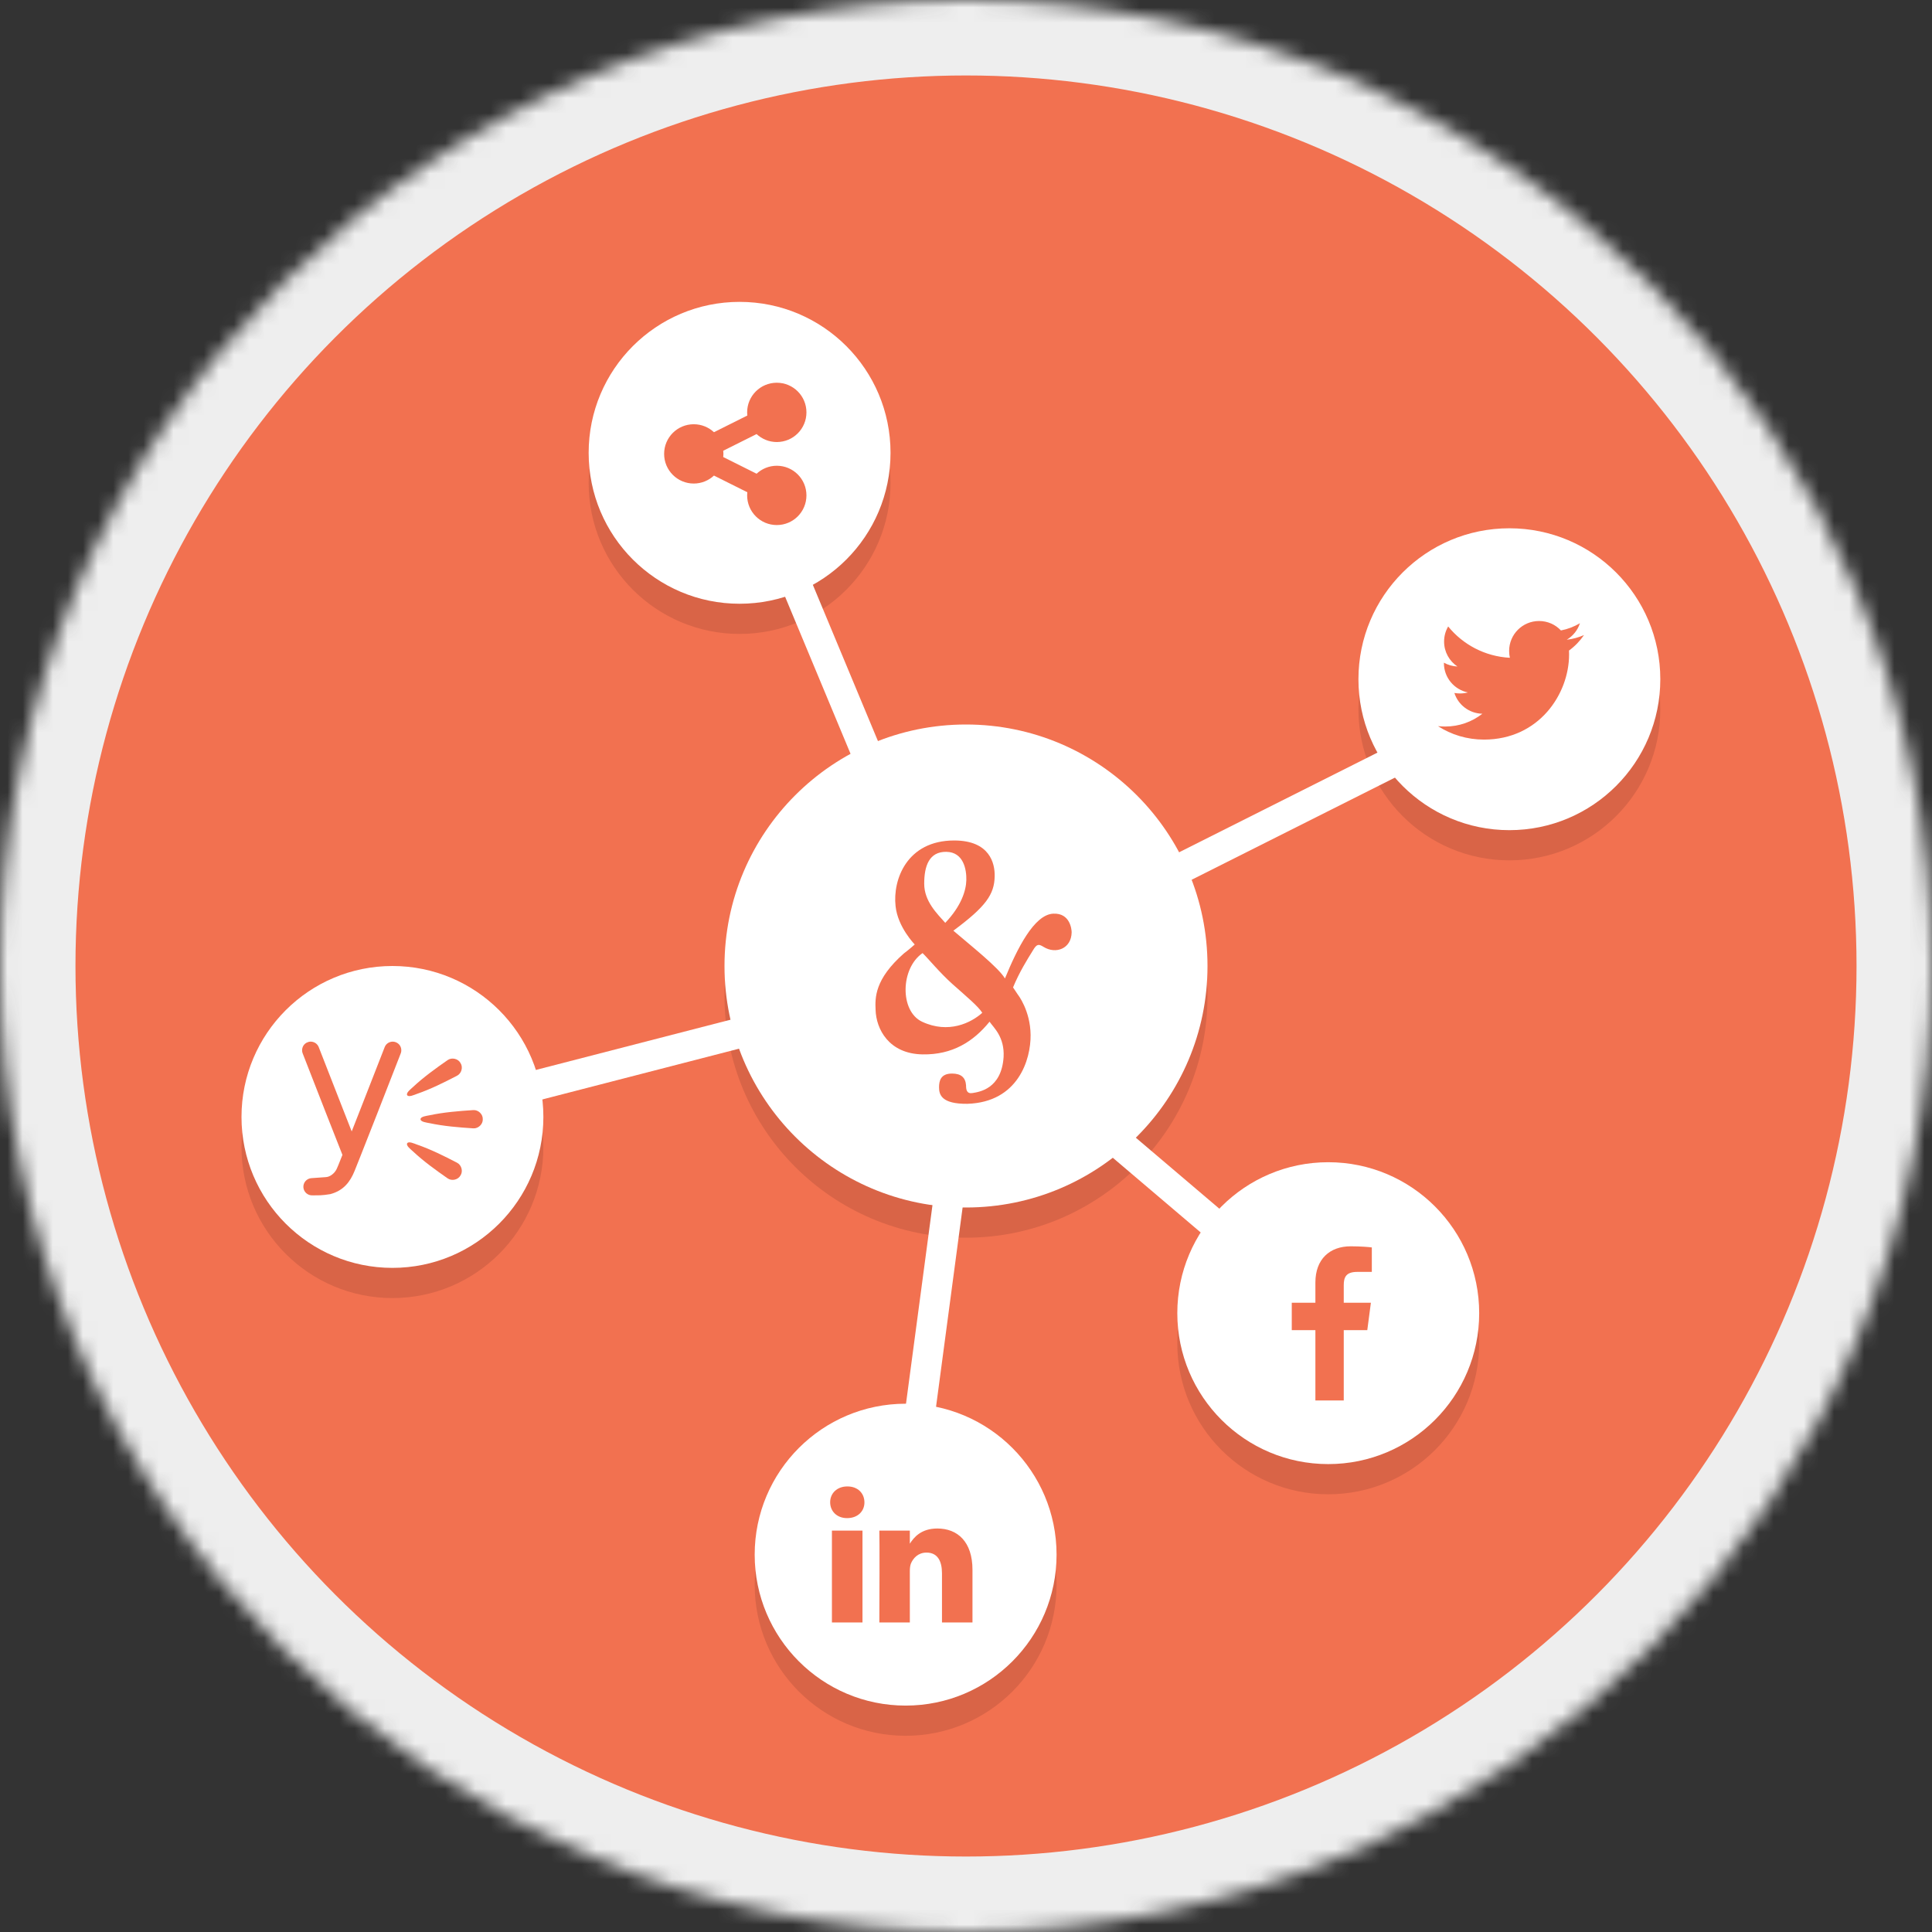 <?xml version="1.0" encoding="UTF-8" standalone="no"?>
<svg width="128px" height="128px" viewBox="0 0 128 128" version="1.1" xmlns="http://www.w3.org/2000/svg" xmlns:xlink="http://www.w3.org/1999/xlink">
    <rect x="0" y="0" width="128" height="128" fill="#333333" stroke="none"/>
    <!-- Generator: Sketch 42 (36781) - http://www.bohemiancoding.com/sketch -->
    <title>Social Media Autopublisher plugin icon</title>
    <desc>Created with Sketch.</desc>
    <defs>
        <circle id="path-1" cx="64" cy="64" r="64"></circle>
        <mask id="mask-2" maskContentUnits="userSpaceOnUse" maskUnits="objectBoundingBox" x="0" y="0" width="128" height="128" fill="white">
            <use xlink:href="#path-1"></use>
        </mask>
    </defs>
    <g id="Page-1" stroke="none" stroke-width="1" fill="none" fill-rule="evenodd">
        <g id="Social-Media-Autopublisher-plugin-icon">
            <g id="socialmedia-icon">
                <use id="Oval" stroke="#EEEEEE" mask="url(#mask-2)" stroke-width="10" fill="#F27150" fill-rule="evenodd" xlink:href="#path-1"></use>
                <g id="Group-2" stroke-width="1" fill-rule="evenodd" transform="translate(16, 22)" fill="#D96447">
                    <circle id="Oval-2-Copy" cx="72" cy="67" r="10"></circle>
                    <circle id="Oval-2-Copy-2" cx="84" cy="25" r="10"></circle>
                    <circle id="Oval-2-Copy-3" cx="33" cy="10" r="10"></circle>
                    <circle id="Oval-2-Copy-4" cx="10" cy="54" r="10"></circle>
                    <circle id="Oval-2-Copy-5" cx="44" cy="83" r="10"></circle>
                    <circle id="Oval-2" cx="48" cy="44" r="16"></circle>
                </g>
                <circle id="Oval-2-Copy" fill="#FFFFFF" fill-rule="evenodd" cx="88" cy="87" r="10"></circle>
                <circle id="Oval-2-Copy-2" fill="#FFFFFF" fill-rule="evenodd" cx="100" cy="45" r="10"></circle>
                <circle id="Oval-2-Copy-3" fill="#FFFFFF" fill-rule="evenodd" cx="49" cy="30" r="10"></circle>
                <circle id="Oval-2-Copy-4" fill="#FFFFFF" fill-rule="evenodd" cx="26" cy="74" r="10"></circle>
                <circle id="Oval-2-Copy-5" fill="#FFFFFF" fill-rule="evenodd" cx="60" cy="103" r="10"></circle>
                <polygon id="Line" fill="#FFFFFF" fill-rule="nonzero" points="62.641 73.377 58.377 105.359 60.359 105.623 64.623 73.641"></polygon>
                <polygon id="Line" fill="#FFFFFF" fill-rule="nonzero" points="70.09 73.614 91.614 91.91 92.91 90.386 71.386 72.09"></polygon>
                <path d="M90.887,82.645 C90.721,82.621 90.15,82.571 89.487,82.571 C88.1,82.571 87.148,83.419 87.148,84.972 L87.148,86.31 L85.583,86.31 L85.583,88.127 L87.148,88.127 L87.148,92.786 L89.027,92.786 L89.027,88.127 L90.586,88.127 L90.825,86.31 L89.027,86.31 L89.027,85.15 C89.027,84.628 89.168,84.266 89.923,84.266 L90.887,84.266 L90.887,82.645 Z" id="" fill="#F27150" fill-rule="evenodd"></path>
                <polygon id="Line" fill="#FFFFFF" fill-rule="nonzero" points="73.397 61.077 101.514 46.948 100.616 45.161 72.499 59.29"></polygon>
                <polygon id="Line" fill="#FFFFFF" fill-rule="nonzero" points="59.808 53.038 49.038 27.192 47.192 27.962 57.962 53.808"></polygon>
                <polygon id="Line" fill="#FFFFFF" fill-rule="nonzero" points="57.218 65.282 24.282 73.782 24.782 75.718 57.718 67.218"></polygon>
                <g id="Group" stroke-width="1" fill-rule="evenodd" transform="translate(48, 48)">
                    <circle id="Oval-2" fill="#FFFFFF" cx="16" cy="16" r="16"></circle>
                    <path d="M11.334,12.032 C11.137,10.279 12.085,7.684 15.217,7.684 C17.578,7.684 17.918,9.205 17.9,10.046 C17.883,11.263 17.31,12.068 15.163,13.66 C16.29,14.627 18.169,16.112 18.58,16.827 C19.386,14.859 20.513,12.587 21.783,12.533 C22.893,12.479 23,13.571 23,13.768 C22.982,14.859 21.944,15.235 21.139,14.734 C20.817,14.537 20.692,14.519 20.423,14.984 C20.066,15.557 19.529,16.416 19.117,17.418 L19.439,17.901 C19.439,17.901 20.262,18.939 20.28,20.567 C20.298,22.195 19.457,25.023 16.093,25.13 C14.376,25.148 14.214,24.522 14.214,24.038 C14.214,23.609 14.322,23.126 15.073,23.126 C15.682,23.126 15.968,23.394 16.004,23.913 C16.004,24.218 16.057,24.486 16.451,24.414 C16.845,24.343 18.348,24.164 18.491,22.034 C18.563,20.692 17.829,20.084 17.56,19.69 C16.487,21.015 15.091,21.891 13.123,21.856 C10.886,21.82 10.045,20.174 10.01,18.903 C9.974,18.116 9.938,16.881 11.888,15.164 C12.228,14.913 12.604,14.573 12.604,14.573 C12.604,14.573 11.477,13.428 11.334,12.032 Z M15.109,17.203 C14.25,16.434 13.463,15.468 13.123,15.145 C11.656,16.147 11.602,18.992 13.087,19.69 C14.841,20.513 16.344,19.762 17.078,19.1 C16.809,18.67 16.076,18.062 15.109,17.203 Z M16.022,10.314 C16.04,9.617 15.843,8.453 14.698,8.436 C13.553,8.418 13.231,9.384 13.231,10.547 C13.231,11.728 14.107,12.551 14.626,13.141 C15.682,12.032 16.004,11.012 16.022,10.314 Z" id="Shape" fill="#F27150"></path>
                </g>
                <path d="M104.944,42.076 C104.588,42.229 104.201,42.34 103.802,42.383 C104.214,42.137 104.527,41.751 104.674,41.29 C104.294,41.517 103.864,41.683 103.416,41.769 C103.054,41.382 102.538,41.143 101.967,41.143 C100.868,41.143 99.984,42.033 99.984,43.126 C99.984,43.279 100.003,43.432 100.033,43.58 C98.388,43.494 96.921,42.708 95.945,41.505 C95.773,41.8 95.675,42.137 95.675,42.506 C95.675,43.193 96.025,43.801 96.559,44.157 C96.234,44.145 95.927,44.052 95.663,43.905 L95.663,43.93 C95.663,44.893 96.344,45.691 97.253,45.876 C97.087,45.919 96.909,45.943 96.731,45.943 C96.602,45.943 96.479,45.931 96.357,45.912 C96.608,46.698 97.339,47.269 98.21,47.287 C97.529,47.821 96.676,48.134 95.749,48.134 C95.583,48.134 95.43,48.128 95.27,48.11 C96.148,48.675 97.191,49 98.315,49 C101.961,49 103.956,45.98 103.956,43.359 C103.956,43.273 103.956,43.187 103.95,43.101 C104.337,42.819 104.674,42.469 104.944,42.076 Z" id="" fill="#F27150" fill-rule="evenodd"></path>
                <path d="M51.464,30.857 C50.949,30.857 50.476,31.06 50.126,31.385 L47.916,30.28 C47.922,30.213 47.929,30.139 47.929,30.071 C47.929,30.004 47.922,29.93 47.916,29.863 L50.126,28.758 C50.476,29.083 50.949,29.286 51.464,29.286 C52.551,29.286 53.429,28.408 53.429,27.321 C53.429,26.235 52.551,25.357 51.464,25.357 C50.378,25.357 49.5,26.235 49.5,27.321 C49.5,27.389 49.506,27.463 49.512,27.53 L47.302,28.635 C46.953,28.31 46.48,28.107 45.964,28.107 C44.878,28.107 44,28.985 44,30.071 C44,31.158 44.878,32.036 45.964,32.036 C46.48,32.036 46.953,31.833 47.302,31.508 L49.512,32.613 C49.506,32.68 49.5,32.754 49.5,32.821 C49.5,33.908 50.378,34.786 51.464,34.786 C52.551,34.786 53.429,33.908 53.429,32.821 C53.429,31.735 52.551,30.857 51.464,30.857 Z" id="" fill="#F27150" fill-rule="evenodd"></path>
                <path d="M57.142,101.408 L55.117,101.408 L55.117,107.491 L57.142,107.491 L57.142,101.408 Z M57.271,99.53 C57.265,98.934 56.835,98.48 56.142,98.48 C55.454,98.48 55,98.934 55,99.53 C55,100.113 55.436,100.579 56.117,100.579 L56.129,100.579 C56.835,100.579 57.277,100.113 57.271,99.53 Z M60.279,102.273 L60.279,101.408 L58.259,101.408 C58.259,101.408 58.284,101.979 58.259,107.491 L60.279,107.491 L60.279,104.097 C60.279,103.912 60.297,103.734 60.347,103.599 C60.494,103.237 60.825,102.863 61.384,102.863 C62.114,102.863 62.409,103.421 62.409,104.238 L62.409,107.491 L64.429,107.491 L64.429,104.004 C64.429,102.138 63.434,101.267 62.102,101.267 C61.026,101.267 60.546,101.856 60.279,102.273 L60.279,102.273 Z" id="" fill="#F27150" fill-rule="evenodd"></path>
                <g id="g24870" stroke-width="1" fill-rule="evenodd" transform="translate(20, 69)" fill="#F27150">
                    <path d="M8.448,5.41 C9.402,5.614 10.38,5.691 11.352,5.756 C11.69,5.78 12.001,5.479 11.985,5.151 C12.001,4.823 11.69,4.522 11.352,4.547 C10.38,4.611 9.402,4.688 8.448,4.892 C8.279,4.927 7.861,4.971 7.861,5.151 C7.861,5.331 8.279,5.376 8.448,5.41 Z" id="path24860" fill-rule="nonzero"></path>
                    <path d="M0.575,0.011 C0.396,0.015 0.221,0.107 0.118,0.253 C0.008,0.409 -0.016,0.621 0.056,0.797 C0.056,0.797 0.819,2.758 1.607,4.77 C1.99,5.746 2.377,6.731 2.687,7.514 C2.59,7.757 2.501,7.981 2.432,8.152 C2.371,8.293 2.351,8.353 2.295,8.47 C2.155,8.744 1.866,8.971 1.596,8.987 C1.135,9.023 0.639,9.055 0.639,9.055 C0.489,9.063 0.343,9.134 0.243,9.246 C0.143,9.359 0.09,9.512 0.1,9.662 C0.109,9.812 0.181,9.957 0.295,10.055 C0.408,10.154 0.561,10.206 0.711,10.195 C1.174,10.192 1.3,10.208 1.882,10.114 C2.753,9.884 3.197,9.307 3.491,8.58 C3.594,8.324 3.73,7.984 3.887,7.587 C4.202,6.794 4.602,5.775 4.996,4.77 C5.784,2.758 6.547,0.797 6.547,0.797 C6.619,0.621 6.594,0.409 6.485,0.253 C6.375,0.098 6.183,0.003 5.993,0.012 C5.881,0.017 5.772,0.055 5.682,0.12 C5.592,0.186 5.522,0.278 5.483,0.383 C5.483,0.383 4.72,2.343 3.932,4.353 C3.718,4.899 3.504,5.445 3.301,5.96 C3.098,5.443 2.887,4.905 2.671,4.353 C1.883,2.343 1.12,0.383 1.12,0.383 C1.081,0.278 1.011,0.186 0.921,0.12 C0.831,0.055 0.721,0.017 0.61,0.012 C0.598,0.011 0.586,0.011 0.575,0.011 L0.575,0.011 Z" id="path24805" fill-rule="nonzero"></path>
                    <path d="M7.346,7.269 C8.058,7.938 8.855,8.509 9.653,9.067 C9.93,9.263 10.352,9.166 10.508,8.877 C10.691,8.604 10.581,8.186 10.278,8.032 C9.413,7.584 8.537,7.145 7.614,6.826 C7.452,6.768 7.072,6.59 6.978,6.745 C6.885,6.899 7.22,7.153 7.346,7.269 L7.346,7.269 Z" id="path24858" fill-rule="nonzero"></path>
                    <path d="M7.346,3.033 C8.058,2.365 8.855,1.793 9.653,1.236 C9.93,1.04 10.352,1.137 10.508,1.426 C10.691,1.699 10.581,2.116 10.278,2.271 C9.413,2.718 8.537,3.158 7.614,3.476 C7.452,3.534 7.072,3.712 6.978,3.558 C6.885,3.404 7.22,3.15 7.346,3.033 L7.346,3.033 Z" id="path24862" fill-rule="nonzero"></path>
                </g>
            </g>
        </g>
    </g>
</svg>